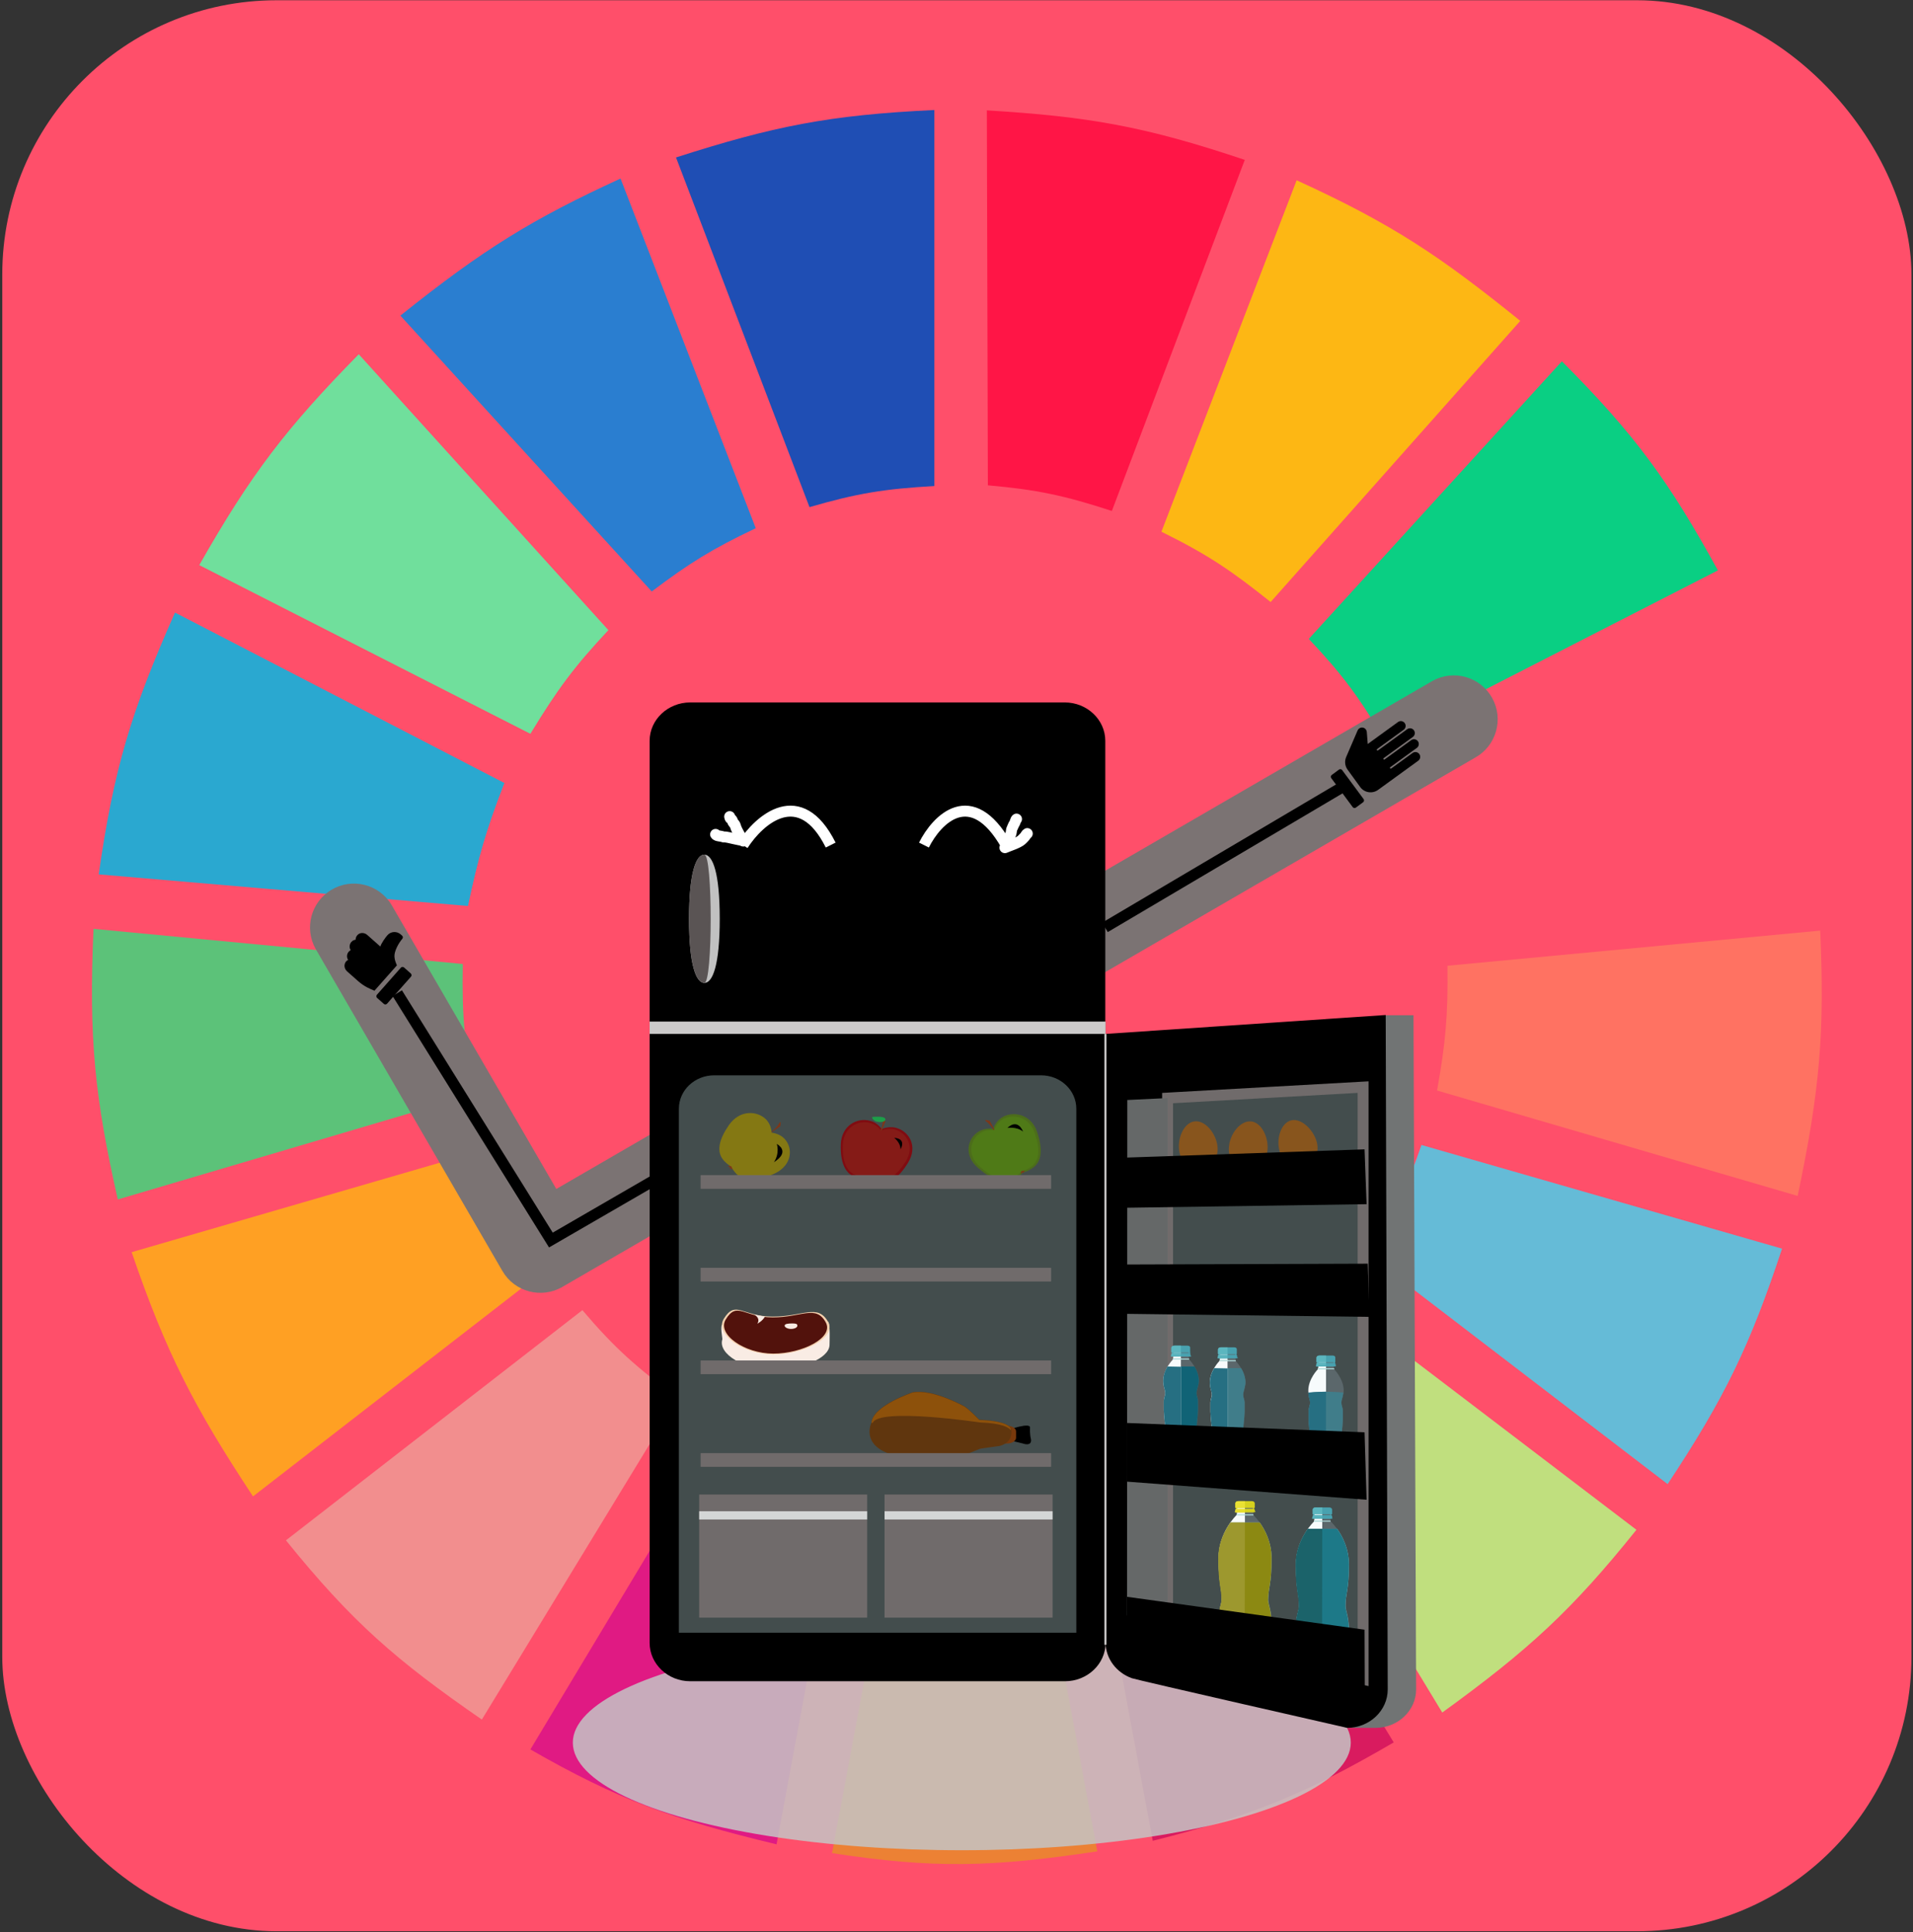 <svg width="687" height="694" viewBox="0 0 687 694" fill="none" xmlns="http://www.w3.org/2000/svg">
<rect x="0" y="0" width="687" height="694" fill="#333333" stroke="none"/>
<rect x="0.814" y="0.092" width="685.626" height="693.507" rx="98.51" fill="#FF4F6A"/>
<g clip-path="url(#clip0)">
<path d="M290.709 182.134L242.771 56.55C277.581 45.373 297.737 41.284 335.535 39.511V174.561C317.57 175.569 307.727 177.19 290.709 182.134Z" fill="#1F4EB4"/>
<path d="M354.766 174.299L354.398 39.642C390.849 41.849 411.111 45.351 447.027 57.423L399.293 183.509C382.164 177.925 372.401 175.864 354.766 174.299Z" fill="#FF1546"/>
<path d="M417.09 190.969L465.651 64.754C500.177 80.507 517.325 92.109 545.964 115.24L456.312 216.213C442.293 205.007 433.909 199.267 417.09 190.969Z" fill="#FDB714"/>
<path d="M470.012 229.465L560.908 129.755C587.573 156.496 599.478 173.138 616.941 204.853L497.405 266.067C488.174 250.572 482.3 242.461 470.012 229.465Z" fill="#0ACF83"/>
<path d="M506.122 284.369L626.28 223.154C641.17 257.545 646.254 277.883 651.806 315.291L517.951 327.913C515.326 310.452 512.734 300.927 506.122 284.369Z" fill="#FF4F6A"/>
<path d="M516.081 391.652C519.078 374.885 520.033 365.141 519.817 346.845L653.671 334.224C655.333 370.909 653.507 391.758 645.578 429.516L516.081 391.652Z" fill="#FF7262"/>
<path d="M491.8 450.973C500.577 436.557 504.71 427.888 510.477 411.215L639.974 448.449C628.388 483.472 619.395 501.989 598.884 533.013L491.8 450.973Z" fill="#65BBD7"/>
<path d="M587.678 549.421L479.972 467.381C468.138 480.876 461.027 487.752 447.598 498.935L517.949 615.053C549.104 592.474 564.551 578.237 587.678 549.421Z" fill="#C0DF7E"/>
<path d="M500.518 625.781L430.166 510.294C414.903 518.007 405.964 521.821 389.076 527.333L413.979 661.121C449.657 652.127 468.617 644.352 500.518 625.781Z" fill="#D91B5F"/>
<path d="M323.705 532.382C341.451 533.544 351.402 533.197 369.153 531.12L394.056 664.908C355.993 670.643 335.078 671.114 298.802 665.539L323.705 532.382Z" fill="#EC8134"/>
<path d="M190.473 628.305L260.202 512.187C276.01 520.456 285.6 523.975 303.782 528.595L278.879 662.383C241.235 653.341 221.65 646.193 190.473 628.305Z" fill="#E01A83"/>
<path d="M102.688 553.207L209.149 470.536C221.02 484.504 228.741 491.169 243.391 502.09L173.039 617.577C142.245 596.292 126.474 582.627 102.688 553.207Z" fill="#F28E8E"/>
<path d="M90.86 537.43C69.684 505.278 59.801 486.245 47.279 449.711L175.531 412.477C181.936 429.727 186.794 439.063 196.699 455.39L90.86 537.43Z" fill="#FFA023"/>
<path d="M42.298 430.779C34.059 394.256 31.827 373.07 33.582 333.593L166.191 346.214C165.853 365.765 166.896 375.928 170.549 392.914L42.298 430.779Z" fill="#5CC279"/>
<path d="M35.45 314.029L168.06 325.389C171.739 307.992 174.497 298.309 181.134 281.213L62.844 219.999C47.122 255.459 40.889 275.989 35.45 314.029Z" fill="#2AA8D0"/>
<path d="M71.561 202.96C90.097 170.326 102.724 153.819 128.838 127.231L218.489 226.31C206.358 239.276 200.239 247.448 190.473 263.543L71.561 202.96Z" fill="#70DF9C"/>
<path d="M234.054 212.426C247.505 202.288 255.597 197.213 271.409 189.707L222.848 64.123C191.248 78.637 173.898 89.263 143.78 113.347L234.054 212.426Z" fill="#2A7ED0"/>
<ellipse cx="345.405" cy="625.857" rx="139.691" ry="38.649" fill="#C4C4C4" fill-opacity="0.85"/>
</g>
<path d="M535.862 250.656C531.627 243.051 522.029 240.319 514.424 244.555C514.265 244.643 514.107 244.735 513.949 244.83L199.78 427.018L140.594 324.955C136.096 317.502 126.409 315.106 118.956 319.603C111.685 323.99 109.196 333.348 113.328 340.767L180.42 456.462C184.787 463.991 194.429 466.555 201.958 462.189L529.76 272.096C537.366 267.86 540.098 258.262 535.862 250.656Z" fill="#7B7373"/>
<path d="M397.038 590.028C397.038 597.61 390.484 603.813 382.474 603.813H247.861C239.851 603.813 233.297 597.61 233.297 590.028V266.062C233.297 258.48 239.851 252.276 247.861 252.276H382.37C390.38 252.276 396.934 258.48 396.934 266.062V590.028H397.038Z" fill="black"/>
<path d="M508.556 606.768C508.556 614.35 502.002 620.554 493.992 620.554H483.797C478.284 618.584 407.128 595.739 407.128 589.831L497.529 364.631H507.62L508.556 606.768Z" fill="#717474"/>
<path d="M498.362 606.768C498.362 614.351 491.808 620.554 483.798 620.554C483.798 620.554 408.065 603.322 406.505 602.731C400.991 600.762 397.038 595.74 397.038 589.832V371.327L497.634 364.533L498.362 606.768Z" fill="black"/>
<path d="M489.522 603.125L419.303 588.059V394.369L489.522 390.43V603.125Z" fill="#434D4D" stroke="#706B6B" stroke-width="3.921" stroke-miterlimit="10"/>
<path d="M404.738 580.183L419.302 588.06V394.37L404.842 395.06L404.738 580.183Z" fill="#656868"/>
<path d="M479.324 489.589C479.324 489.786 479.116 489.983 478.908 489.983H473.395C473.187 489.983 472.979 489.786 472.979 489.589V489.097C472.979 488.9 473.187 488.703 473.395 488.703H479.012C479.22 488.703 479.428 488.9 479.428 489.097V489.589H479.324Z" fill="#48A1AF"/>
<path d="M482.549 499.437C482.549 495.202 479.116 491.756 479.116 491.756C478.804 491.165 478.908 487.423 478.908 487.423H473.395C473.395 487.423 473.499 491.264 473.187 491.756C473.187 491.756 469.754 495.202 469.754 499.437C469.754 499.437 469.754 500.224 469.962 501.308C470.066 501.997 470.482 502.883 470.482 503.769C470.482 504.656 469.962 505.64 469.962 506.526C469.962 508.102 469.962 509.382 469.962 509.973C469.962 511.647 470.586 516.373 470.586 517.457C470.586 518.54 469.962 519.623 469.962 520.903C469.962 522.183 469.962 526.713 469.962 526.713C469.962 526.713 470.274 529.371 476.1 529.371C482.029 529.371 482.237 526.713 482.237 526.713C482.237 526.713 482.237 522.282 482.237 520.903C482.237 519.524 481.613 518.54 481.613 517.457C481.613 516.373 482.237 511.647 482.237 509.973C482.237 509.382 482.237 508.102 482.237 506.526C482.237 505.64 481.717 504.754 481.717 503.769C481.717 502.883 482.133 501.997 482.237 501.308C482.549 500.224 482.549 499.437 482.549 499.437Z" fill="#5B676B"/>
<path d="M476.204 487.423H473.499C473.499 487.423 473.603 491.264 473.291 491.756C473.291 491.756 469.858 495.202 469.858 499.437C469.858 499.437 469.858 500.224 470.066 501.308C470.17 501.997 470.587 502.883 470.587 503.769C470.587 504.656 470.066 505.64 470.066 506.526V509.973C470.066 511.647 470.691 516.373 470.691 517.457C470.691 518.54 470.066 519.623 470.066 520.903C470.066 522.183 470.066 526.713 470.066 526.713C470.066 526.713 470.379 529.371 476.204 529.371V487.423Z" fill="#F7FBFC"/>
<path d="M469.858 500.125C469.858 500.42 469.962 500.814 469.962 501.306C470.066 501.996 470.483 502.882 470.483 503.768C470.483 504.654 469.962 505.639 469.962 506.525C469.962 508.101 469.962 509.381 469.962 509.972C469.962 511.646 470.587 516.372 470.587 517.455C470.587 518.539 469.962 519.622 469.962 520.902C469.962 522.182 469.962 526.712 469.962 526.712C469.962 526.712 472.251 525.136 476.1 525.136C479.949 525.136 482.238 526.712 482.238 526.712C482.238 526.712 482.238 522.28 482.238 520.902C482.238 519.523 481.614 518.539 481.614 517.455C481.614 516.372 482.238 511.646 482.238 509.972C482.238 509.381 482.238 508.101 482.238 506.525C482.238 505.639 481.718 504.753 481.718 503.768C481.718 502.882 482.134 501.996 482.238 501.306C482.342 500.814 482.342 500.42 482.446 500.125C482.446 500.125 479.221 499.829 475.996 499.829C472.979 499.829 469.858 500.125 469.858 500.125Z" fill="#407D8A"/>
<path d="M479.637 490.378C479.637 490.575 479.429 490.772 479.221 490.772H473.188C472.98 490.772 472.771 490.575 472.771 490.378V489.886C472.771 489.689 472.98 489.492 473.188 489.492H479.221C479.429 489.492 479.637 489.689 479.637 489.886V490.378Z" fill="#48A1AF"/>
<path d="M476.204 490.674H473.188C472.98 490.674 472.771 490.477 472.771 490.28V489.787C472.771 489.59 472.98 489.394 473.188 489.394H476.204V490.674Z" fill="#5CB6BF"/>
<path d="M479.221 491.756C479.221 491.657 479.117 491.559 479.117 491.362H473.395C473.395 491.559 473.291 491.657 473.291 491.756H479.221Z" fill="#ABD6D6"/>
<path d="M476.203 491.362H473.291C473.291 491.559 473.187 491.657 473.187 491.756H476.203V491.362Z" fill="#BFE2E1"/>
<path d="M479.741 490.574C479.741 490.672 479.741 490.672 479.637 490.672H472.668C472.563 490.672 472.563 490.672 472.563 490.574V490.377C472.563 490.279 472.563 490.279 472.668 490.279H479.637C479.741 490.279 479.741 490.279 479.741 490.377V490.574Z" fill="#48A1AF"/>
<path d="M476.204 490.377H472.771C472.667 490.377 472.667 490.377 472.667 490.475V490.672C472.667 490.771 472.667 490.771 472.771 490.771H476.204V490.377Z" fill="#5CB6BF"/>
<path d="M478.495 486.833H473.918C472.67 486.833 472.774 487.719 472.774 487.719C472.774 487.719 472.774 488.9 472.774 489.097C472.774 489.196 472.774 489.294 472.982 489.294C473.19 489.294 479.223 489.294 479.327 489.294C479.536 489.294 479.536 489.196 479.536 489.097C479.536 488.999 479.536 487.719 479.536 487.719C479.536 487.719 479.744 486.833 478.495 486.833Z" fill="#48A1AF"/>
<path d="M476.207 486.833H473.918C472.67 486.833 472.774 487.719 472.774 487.719C472.774 487.719 472.774 488.9 472.774 489.097C472.774 489.196 472.774 489.294 472.982 489.294C473.086 489.294 474.646 489.294 476.207 489.294V486.833Z" fill="#5CB6BF"/>
<path d="M476.204 499.829C473.083 499.829 469.858 500.223 469.858 500.223C469.858 500.519 469.962 500.913 469.962 501.405C470.066 502.094 470.483 502.98 470.483 503.867C470.483 504.753 469.962 505.738 469.962 506.624V510.07C469.962 511.744 470.587 516.471 470.587 517.554C470.587 518.637 469.962 519.72 469.962 521C469.962 522.28 469.962 526.81 469.962 526.81C469.962 526.81 470.275 529.469 476.1 529.469L476.204 499.829Z" fill="#266F82"/>
<path d="M444.057 486.734C444.057 486.931 443.849 487.128 443.641 487.128H438.024C437.815 487.128 437.607 486.931 437.607 486.734V486.242C437.607 486.045 437.815 485.848 438.024 485.848H443.641C443.849 485.848 444.057 486.045 444.057 486.242V486.734Z" fill="#48A1AF"/>
<path d="M447.283 496.581C447.283 492.347 443.85 488.901 443.85 488.901C443.538 488.31 443.642 484.568 443.642 484.568H438.128C438.128 484.568 438.232 488.408 437.92 488.901C437.92 488.901 434.487 492.347 434.487 496.581C434.487 496.581 434.487 497.369 434.695 498.452C434.799 499.142 435.215 500.028 435.215 500.914C435.215 501.8 434.695 502.785 434.695 503.671C434.695 505.247 434.695 506.527 434.695 507.118C434.695 508.792 435.32 513.518 435.32 514.601C435.32 515.685 434.695 516.768 434.695 518.048C434.695 519.328 434.695 523.858 434.695 523.858C434.695 523.858 435.007 526.516 440.833 526.516C446.763 526.516 446.971 523.858 446.971 523.858C446.971 523.858 446.971 519.426 446.971 518.048C446.971 516.669 446.347 515.685 446.347 514.601C446.347 513.518 446.971 508.792 446.971 507.118C446.971 506.527 446.971 505.247 446.971 503.671C446.971 502.785 446.451 501.899 446.451 500.914C446.451 500.028 446.867 499.142 446.971 498.452C447.283 497.271 447.283 496.581 447.283 496.581Z" fill="#5B676B"/>
<path d="M447.283 496.581C447.283 494.611 446.555 492.74 445.722 491.362H436.048C435.216 492.74 434.487 494.513 434.487 496.581C434.487 496.581 434.487 497.368 434.695 498.452C434.799 499.141 435.215 500.027 435.215 500.913C435.215 501.8 434.695 502.784 434.695 503.671C434.695 505.246 434.695 506.526 434.695 507.117C434.695 508.791 435.32 513.518 435.32 514.601C435.32 515.684 434.695 516.767 434.695 518.047C434.695 519.327 434.695 523.857 434.695 523.857C434.695 523.857 435.007 526.516 440.833 526.516C446.763 526.516 446.971 523.857 446.971 523.857C446.971 523.857 446.971 519.426 446.971 518.047C446.971 516.669 446.347 515.684 446.347 514.601C446.347 513.518 446.971 508.791 446.971 507.117C446.971 506.526 446.971 505.246 446.971 503.671C446.971 502.784 446.451 501.898 446.451 500.913C446.451 500.027 446.867 499.141 446.971 498.452C447.283 497.27 447.283 496.581 447.283 496.581Z" fill="#407D8A"/>
<path d="M440.833 484.47H438.128C438.128 484.47 438.232 488.31 437.92 488.803C437.92 488.803 434.487 492.249 434.487 496.483C434.487 496.483 434.487 497.271 434.695 498.354C434.799 499.044 435.215 499.93 435.215 500.816C435.215 501.702 434.695 502.687 434.695 503.573V507.02C434.695 508.694 435.32 513.42 435.32 514.503C435.32 515.586 434.695 516.67 434.695 517.95C434.695 519.23 434.695 523.759 434.695 523.759C434.695 523.759 435.007 526.418 440.833 526.418V484.47Z" fill="#F7FBFC"/>
<path d="M444.266 487.423C444.266 487.62 444.058 487.816 443.85 487.816H437.816C437.608 487.816 437.4 487.62 437.4 487.423V486.93C437.4 486.733 437.608 486.536 437.816 486.536H443.85C444.058 486.536 444.266 486.733 444.266 486.93V487.423Z" fill="#48A1AF"/>
<path d="M440.833 487.816H437.816C437.608 487.816 437.4 487.62 437.4 487.423V486.93C437.4 486.733 437.608 486.536 437.816 486.536H440.833V487.816Z" fill="#5CB6BF"/>
<path d="M443.853 488.9C443.853 488.802 443.749 488.704 443.749 488.507H438.028C438.028 488.704 437.924 488.802 437.924 488.9H443.853Z" fill="#ABD6D6"/>
<path d="M440.837 488.408H438.028C438.028 488.605 437.924 488.704 437.924 488.802H440.941V488.408H440.837Z" fill="#BFE2E1"/>
<path d="M444.474 487.719C444.474 487.817 444.474 487.817 444.37 487.817H437.4C437.296 487.817 437.296 487.817 437.296 487.719V487.522C437.296 487.423 437.296 487.423 437.4 487.423H444.37C444.474 487.423 444.474 487.423 444.474 487.522V487.719Z" fill="#48A1AF"/>
<path d="M440.833 487.423H437.4C437.296 487.423 437.296 487.423 437.296 487.522V487.719C437.296 487.817 437.296 487.817 437.4 487.817H440.833V487.423Z" fill="#5CB6BF"/>
<path d="M443.124 483.879H438.547C437.298 483.879 437.403 484.766 437.403 484.766C437.403 484.766 437.403 485.947 437.403 486.144C437.403 486.243 437.403 486.341 437.611 486.341C437.819 486.341 443.852 486.341 443.956 486.341C444.164 486.341 444.164 486.243 444.164 486.144C444.164 486.046 444.164 484.766 444.164 484.766C444.164 484.766 444.372 483.879 443.124 483.879Z" fill="#48A1AF"/>
<path d="M440.835 483.879H438.547C437.298 483.879 437.403 484.766 437.403 484.766C437.403 484.766 437.403 485.947 437.403 486.144C437.403 486.243 437.403 486.341 437.611 486.341C437.715 486.341 439.275 486.341 440.835 486.341V483.879Z" fill="#5CB6BF"/>
<path d="M436.048 491.362C435.216 492.74 434.487 494.513 434.487 496.581C434.487 496.581 434.487 497.368 434.695 498.452C434.799 499.141 435.215 500.027 435.215 500.913C435.215 501.8 434.695 502.784 434.695 503.671V507.117C434.695 508.791 435.32 513.518 435.32 514.601C435.32 515.684 434.695 516.767 434.695 518.047C434.695 519.327 434.695 523.857 434.695 523.857C434.695 523.857 435.007 526.516 440.833 526.516V491.46L436.048 491.362Z" fill="#266F82"/>
<path d="M427.311 486.143C427.311 486.34 427.103 486.537 426.894 486.537H421.381C421.173 486.537 420.965 486.34 420.965 486.143V485.651C420.965 485.454 421.173 485.257 421.381 485.257H426.998C427.207 485.257 427.415 485.454 427.415 485.651V486.143H427.311Z" fill="#48A1AF"/>
<path d="M430.536 495.991C430.536 491.756 427.103 488.31 427.103 488.31C426.791 487.719 426.895 483.977 426.895 483.977H421.381C421.381 483.977 421.485 487.818 421.173 488.31C421.173 488.31 417.74 491.756 417.74 495.991C417.74 495.991 417.74 496.778 417.948 497.862C418.052 498.551 418.468 499.437 418.468 500.323C418.468 501.21 417.948 502.194 417.948 503.08C417.948 504.656 417.948 505.936 417.948 506.527C417.948 508.201 418.572 512.927 418.572 514.011C418.572 515.094 417.948 516.177 417.948 517.457C417.948 518.737 417.948 523.267 417.948 523.267C417.948 523.267 418.26 525.925 424.086 525.925C430.016 525.925 430.224 523.267 430.224 523.267C430.224 523.267 430.224 518.836 430.224 517.457C430.224 516.078 429.599 515.094 429.599 514.011C429.599 512.927 430.224 508.201 430.224 506.527C430.224 505.936 430.224 504.656 430.224 503.08C430.224 502.194 429.704 501.308 429.704 500.323C429.704 499.437 430.12 498.551 430.224 497.862C430.536 496.778 430.536 495.991 430.536 495.991Z" fill="#5B676B"/>
<path d="M430.536 495.99C430.536 494.021 429.808 492.15 428.975 490.771H419.301C418.468 492.15 417.74 493.922 417.74 495.99C417.74 495.99 417.74 496.778 417.948 497.861C418.052 498.55 418.468 499.436 418.468 500.323C418.468 501.209 417.948 502.193 417.948 503.08C417.948 504.655 417.948 505.935 417.948 506.526C417.948 508.2 418.572 512.927 418.572 514.01C418.572 515.093 417.948 516.176 417.948 517.456C417.948 518.736 417.948 523.266 417.948 523.266C417.948 523.266 418.26 525.925 424.086 525.925C430.016 525.925 430.224 523.266 430.224 523.266C430.224 523.266 430.224 518.835 430.224 517.456C430.224 516.078 429.599 515.093 429.599 514.01C429.599 512.927 430.224 508.2 430.224 506.526C430.224 505.935 430.224 504.655 430.224 503.08C430.224 502.193 429.704 501.307 429.704 500.323C429.704 499.436 430.12 498.55 430.224 497.861C430.536 496.778 430.536 495.99 430.536 495.99Z" fill="#106376"/>
<path d="M424.19 483.977H421.381C421.381 483.977 421.485 487.818 421.173 488.31C421.173 488.31 417.74 491.756 417.74 495.991C417.74 495.991 417.74 496.778 417.948 497.862C418.052 498.551 418.468 499.437 418.468 500.323C418.468 501.21 417.948 502.194 417.948 503.08V506.527C417.948 508.201 418.572 512.927 418.572 514.011C418.572 515.094 417.948 516.177 417.948 517.457C417.948 518.737 417.948 523.267 417.948 523.267C417.948 523.267 418.26 525.925 424.086 525.925V483.977H424.19Z" fill="#F7FBFC"/>
<path d="M427.519 486.832C427.519 487.029 427.311 487.226 427.103 487.226H421.069C420.861 487.226 420.653 487.029 420.653 486.832V486.34C420.653 486.143 420.861 485.946 421.069 485.946H427.103C427.311 485.946 427.519 486.143 427.519 486.34V486.832Z" fill="#48A1AF"/>
<path d="M424.086 487.226H421.069C420.861 487.226 420.653 487.029 420.653 486.832V486.34C420.653 486.143 420.861 485.946 421.069 485.946H424.086V487.226Z" fill="#5CB6BF"/>
<path d="M427.103 488.31C427.103 488.211 426.998 488.113 426.998 487.916H421.277C421.277 488.113 421.173 488.211 421.173 488.31H427.103Z" fill="#ABD6D6"/>
<path d="M424.19 487.916H421.277C421.277 488.113 421.173 488.211 421.173 488.31H424.19V487.916Z" fill="#BFE2E1"/>
<path d="M427.728 487.128C427.728 487.226 427.728 487.226 427.624 487.226H420.654C420.55 487.226 420.55 487.226 420.55 487.128V486.931C420.55 486.833 420.55 486.833 420.654 486.833H427.624C427.728 486.833 427.728 486.833 427.728 486.931V487.128Z" fill="#48A1AF"/>
<path d="M424.087 486.833H420.654C420.55 486.833 420.55 486.833 420.55 486.931V487.128C420.55 487.226 420.55 487.226 420.654 487.226H424.087V486.833Z" fill="#5CB6BF"/>
<path d="M426.373 483.287H421.796C420.548 483.287 420.652 484.173 420.652 484.173C420.652 484.173 420.652 485.354 420.652 485.551C420.652 485.65 420.652 485.748 420.86 485.748C421.068 485.748 427.101 485.748 427.205 485.748C427.413 485.748 427.413 485.65 427.413 485.551C427.413 485.453 427.413 484.173 427.413 484.173C427.413 484.173 427.622 483.287 426.373 483.287Z" fill="#48A1AF"/>
<path d="M424.085 483.287H421.796C420.548 483.287 420.652 484.173 420.652 484.173C420.652 484.173 420.652 485.354 420.652 485.551C420.652 485.65 420.652 485.748 420.86 485.748C420.964 485.748 422.524 485.748 424.085 485.748V483.287Z" fill="#5CB6BF"/>
<path d="M419.301 490.771C418.468 492.15 417.74 493.922 417.74 495.99C417.74 495.99 417.74 496.778 417.948 497.861C418.052 498.55 418.468 499.436 418.468 500.323C418.468 501.209 417.948 502.193 417.948 503.08V506.526C417.948 508.2 418.572 512.927 418.572 514.01C418.572 515.093 417.948 516.176 417.948 517.456C417.948 518.736 417.948 523.266 417.948 523.266C417.948 523.266 418.26 525.925 424.086 525.925V490.869L419.301 490.771Z" fill="#266F82"/>
<path d="M490.77 538.627L404.738 532.128V511.056L490.042 514.404L490.77 538.627Z" fill="black"/>
<path d="M491.81 472.949L404.738 471.865V454.141L491.186 453.845L491.81 472.949Z" fill="black"/>
<path d="M437.193 411.406C437.817 415.837 435.217 418.988 431.368 419.481C427.519 419.973 424.086 417.708 423.461 413.179C422.837 408.747 425.126 403.233 428.975 402.741C432.824 402.248 436.569 406.975 437.193 411.406Z" fill="#88551D"/>
<path d="M455.189 412.981C454.773 417.51 451.34 419.873 447.491 419.578C443.642 419.184 440.833 416.23 441.353 411.7C441.769 407.171 445.41 402.444 449.259 402.74C453.108 403.134 455.605 408.549 455.189 412.981Z" fill="#88551D"/>
<path d="M472.876 410.126C474.02 414.458 471.627 417.905 467.986 418.692C464.241 419.579 460.496 417.609 459.456 413.178C458.312 408.845 460.08 403.134 463.825 402.346C467.362 401.559 471.731 405.793 472.876 410.126Z" fill="#88551D"/>
<path d="M490.77 432.477L404.738 433.757V415.737L490.042 412.783L490.77 432.477Z" fill="black"/>
<path d="M478.078 544.339C478.078 544.536 477.87 544.733 477.662 544.733H471.941C471.732 544.733 471.524 544.536 471.524 544.339V543.847C471.524 543.65 471.732 543.453 471.941 543.453H477.662C477.87 543.453 478.078 543.65 478.078 543.847V544.339Z" fill="#48A1AF"/>
<path d="M484.42 561.867C484.42 552.414 477.97 546.506 477.97 546.506C477.658 545.915 477.762 542.075 477.762 542.075H472.145C472.145 542.075 472.249 546.014 471.937 546.506C471.937 546.506 465.487 552.611 465.487 561.867C465.487 571.124 466.631 572.305 466.631 576.736C466.631 578.41 465.383 580.281 465.383 585.992C465.383 588.06 465.383 602.732 465.383 602.732C465.383 602.732 466.215 606.868 474.953 606.868C483.692 606.868 484.524 602.732 484.524 602.732C484.524 602.732 484.524 588.06 484.524 585.992C484.524 580.478 483.276 578.41 483.276 576.736C483.172 572.207 484.42 571.32 484.42 561.867Z" fill="#5B676B"/>
<path d="M474.854 542.075H472.045C472.045 542.075 472.149 546.014 471.837 546.506C471.837 546.506 465.387 552.611 465.387 561.867C465.387 571.124 466.532 572.305 466.532 576.736C466.532 578.41 465.283 580.281 465.283 585.992C465.283 588.06 465.283 602.732 465.283 602.732C465.283 602.732 466.115 606.868 474.854 606.868V542.075Z" fill="#F7FBFC"/>
<path d="M478.391 545.028C478.391 545.224 478.183 545.421 477.975 545.421H471.837C471.629 545.421 471.421 545.224 471.421 545.028V544.535C471.421 544.338 471.629 544.141 471.837 544.141H477.975C478.183 544.141 478.391 544.338 478.391 544.535V545.028Z" fill="#48A1AF"/>
<path d="M474.854 545.421H471.837C471.629 545.421 471.421 545.224 471.421 545.028V544.535C471.421 544.338 471.629 544.141 471.837 544.141H474.854V545.421Z" fill="#5CB6BF"/>
<path d="M477.87 546.505C477.87 546.407 477.766 546.309 477.766 546.112H471.94C471.94 546.309 471.836 546.407 471.836 546.505H477.87Z" fill="#ABD6D6"/>
<path d="M474.853 546.112H471.94C471.94 546.309 471.836 546.407 471.836 546.505H474.853V546.112Z" fill="#BFE2E1"/>
<path d="M478.495 545.324C478.495 545.422 478.391 545.422 478.391 545.422H471.317C471.213 545.422 471.213 545.324 471.213 545.324V545.127C471.213 545.028 471.317 545.028 471.317 545.028H478.391C478.495 545.028 478.495 545.127 478.495 545.127V545.324Z" fill="#48A1AF"/>
<path d="M474.854 545.028H471.317C471.213 545.028 471.213 545.127 471.213 545.127V545.324C471.213 545.422 471.317 545.422 471.317 545.422H474.854V545.028Z" fill="#5CB6BF"/>
<path d="M477.245 541.384H472.563C471.315 541.384 471.419 542.27 471.419 542.27C471.419 542.27 471.419 543.551 471.419 543.649C471.419 543.748 471.419 543.846 471.627 543.846C471.731 543.846 477.973 543.846 478.181 543.846C478.389 543.846 478.389 543.748 478.389 543.649C478.389 543.551 478.389 542.27 478.389 542.27C478.389 542.27 478.493 541.384 477.245 541.384Z" fill="#48A1AF"/>
<path d="M474.852 541.384H472.563C471.315 541.384 471.419 542.27 471.419 542.27C471.419 542.27 471.419 543.551 471.419 543.649C471.419 543.748 471.419 543.846 471.627 543.846C471.731 543.846 473.292 543.846 474.852 543.846V541.384Z" fill="#5CB6BF"/>
<path d="M484.424 561.866C484.424 556.155 482.032 551.625 480.159 549.065H469.756C467.884 551.724 465.387 556.155 465.387 561.964C465.387 571.319 466.532 572.402 466.532 576.833C466.532 578.507 465.283 580.378 465.283 586.09C465.283 588.157 465.283 602.829 465.283 602.829C465.283 602.829 466.115 606.965 474.854 606.965C483.592 606.965 484.424 602.829 484.424 602.829C484.424 602.829 484.424 588.157 484.424 586.09C484.424 580.575 483.176 578.507 483.176 576.833C483.176 572.205 484.424 571.319 484.424 561.866Z" fill="#90C7D3"/>
<path d="M484.424 561.866C484.424 556.155 482.032 551.625 480.159 549.065H469.756C467.884 551.724 465.387 556.155 465.387 561.964C465.387 571.319 466.532 572.402 466.532 576.833C466.532 578.507 465.283 580.378 465.283 586.09C465.283 588.157 465.283 602.829 465.283 602.829C465.283 602.829 469.964 600.959 474.854 600.959C479.743 600.959 484.424 602.829 484.424 602.829C484.424 602.829 484.424 588.157 484.424 586.09C484.424 580.575 483.176 578.507 483.176 576.833C483.176 572.205 484.424 571.319 484.424 561.866Z" fill="#1D7988"/>
<path d="M474.853 549.065H469.652C467.779 551.724 465.283 556.155 465.283 561.964C465.283 571.319 466.427 572.402 466.427 576.833C466.427 578.507 465.179 580.378 465.179 586.09C465.179 588.157 465.179 602.829 465.179 602.829C465.179 602.829 466.011 606.965 474.749 606.965L474.853 549.065Z" fill="#1B636A"/>
<path d="M450.403 541.976C450.403 542.173 450.195 542.37 449.987 542.37H444.266C444.058 542.37 443.85 542.173 443.85 541.976V541.484C443.85 541.287 444.058 541.09 444.266 541.09H449.987C450.195 541.09 450.403 541.287 450.403 541.484V541.976Z" fill="#C6BD20"/>
<path d="M456.645 559.601C456.645 550.148 450.195 544.239 450.195 544.239C449.883 543.649 449.987 539.808 449.987 539.808H444.369C444.369 539.808 444.473 543.747 444.161 544.239C444.161 544.239 437.711 550.345 437.711 559.601C437.711 568.857 438.856 570.039 438.856 574.47C438.856 576.144 437.607 578.015 437.607 583.726C437.607 585.794 437.607 600.466 437.607 600.466C437.607 600.466 438.44 604.601 447.178 604.601C455.916 604.601 456.749 600.466 456.749 600.466C456.749 600.466 456.749 585.794 456.749 583.726C456.749 578.212 455.5 576.144 455.5 574.47C455.5 569.94 456.645 569.054 456.645 559.601Z" fill="#5B676B"/>
<path d="M447.078 539.71H444.27C444.27 539.71 444.374 543.649 444.062 544.141C444.062 544.141 437.612 550.246 437.612 559.503C437.612 568.759 438.756 569.94 438.756 574.372C438.756 576.046 437.508 577.917 437.508 583.628C437.508 585.696 437.508 600.368 437.508 600.368C437.508 600.368 438.34 604.503 447.078 604.503V539.71Z" fill="#F7FBFC"/>
<path d="M450.615 542.763C450.615 542.96 450.407 543.157 450.199 543.157H444.062C443.854 543.157 443.646 542.96 443.646 542.763V542.271C443.646 542.074 443.854 541.877 444.062 541.877H450.199C450.407 541.877 450.615 542.074 450.615 542.271V542.763Z" fill="#D6D11E"/>
<path d="M447.078 543.157H444.062C443.854 543.157 443.646 542.96 443.646 542.763V542.271C443.646 542.074 443.854 541.877 444.062 541.877H447.078V543.157Z" fill="#EAE134"/>
<path d="M450.199 544.239C450.199 544.14 450.095 544.042 450.095 543.845H444.269C444.269 544.042 444.165 544.14 444.165 544.239H450.199Z" fill="#ABD6D6"/>
<path d="M447.074 543.747H444.162C444.162 543.944 444.058 544.042 444.058 544.141H447.074V543.747Z" fill="#BFE2E1"/>
<path d="M450.82 542.959C450.82 543.057 450.716 543.057 450.716 543.057H443.642C443.538 543.057 443.538 542.959 443.538 542.959V542.762C443.538 542.664 443.642 542.664 443.642 542.664H450.716C450.82 542.664 450.82 542.762 450.82 542.762V542.959Z" fill="#D6D11E"/>
<path d="M447.078 542.764H443.542C443.438 542.764 443.438 542.862 443.438 542.862V543.059C443.438 543.158 443.542 543.158 443.542 543.158H447.078V542.764Z" fill="#EAE134"/>
<path d="M449.469 539.12H444.788C443.54 539.12 443.644 540.006 443.644 540.006C443.644 540.006 443.644 541.286 443.644 541.384C443.644 541.483 443.644 541.581 443.852 541.581C443.956 541.581 450.197 541.581 450.406 541.581C450.614 541.581 450.614 541.483 450.614 541.384C450.614 541.286 450.614 540.006 450.614 540.006C450.614 540.006 450.718 539.12 449.469 539.12Z" fill="#D6D11E"/>
<path d="M447.077 539.12H444.788C443.54 539.12 443.644 540.006 443.644 540.006C443.644 540.006 443.644 541.286 443.644 541.384C443.644 541.483 443.644 541.581 443.852 541.581C443.956 541.581 445.516 541.581 447.077 541.581V539.12Z" fill="#EAE134"/>
<path d="M456.649 559.601C456.649 553.89 454.256 549.361 452.384 546.8H441.981C440.109 549.459 437.612 553.89 437.612 559.7C437.612 569.054 438.756 570.138 438.756 574.569C438.756 576.243 437.508 578.114 437.508 583.825C437.508 585.893 437.508 600.565 437.508 600.565C437.508 600.565 438.34 604.701 447.078 604.701C455.817 604.701 456.649 600.565 456.649 600.565C456.649 600.565 456.649 585.893 456.649 583.825C456.649 578.311 455.401 576.243 455.401 574.569C455.505 569.941 456.649 569.054 456.649 559.601Z" fill="#90C7D3"/>
<path d="M456.649 559.601C456.649 553.89 454.256 549.361 452.384 546.8H441.981C440.109 549.459 437.612 553.89 437.612 559.7C437.612 569.054 438.756 570.138 438.756 574.569C438.756 576.243 437.508 578.114 437.508 583.825C437.508 585.893 437.508 600.565 437.508 600.565C437.508 600.565 442.189 598.694 447.078 598.694C451.968 598.694 456.649 600.565 456.649 600.565C456.649 600.565 456.649 585.893 456.649 583.825C456.649 578.311 455.401 576.243 455.401 574.569C455.505 569.941 456.649 569.054 456.649 559.601Z" fill="#8C8912"/>
<path d="M447.075 546.8H441.874C440.001 549.459 437.504 553.89 437.504 559.7C437.504 569.054 438.649 570.138 438.649 574.569C438.649 576.243 437.4 578.114 437.4 583.825C437.4 585.893 437.4 600.565 437.4 600.565C437.4 600.565 438.233 604.701 446.971 604.701L447.075 546.8Z" fill="#9D982E"/>
<path d="M490.146 614.154L404.738 596.824V573.486L490.042 585.303L490.146 614.154Z" fill="black"/>
<path d="M386.529 586.384H243.802V398.208C243.802 391.512 249.523 386.195 256.493 386.195H373.837C380.911 386.195 386.529 391.611 386.529 398.208V586.384Z" fill="#434D4D"/>
<path d="M397.038 366.896H233.297V371.327H397.038V366.896Z" fill="#CCCACA"/>
<path d="M397.351 371.326H396.623V590.717H397.351V371.326Z" fill="#CCCACA"/>
<path d="M258.473 329.97C258.473 346.513 255.977 353.012 252.96 353.012C249.943 353.012 247.446 346.513 247.446 329.97C247.446 313.427 249.943 306.928 252.96 306.928C255.977 307.026 258.473 313.427 258.473 329.97Z" fill="#C1C1C1"/>
<path d="M252.96 353.012C249.943 353.012 247.446 346.513 247.446 329.97C247.446 313.427 249.943 306.928 252.96 306.928C255.977 307.026 255.977 353.012 252.96 353.012Z" fill="#5A5454"/>
<path d="M359.902 401.262C358.446 402.149 357.301 403.626 356.677 405.398C354.805 405.201 352.932 405.497 351.476 406.383C347.523 408.746 345.858 414.851 351.268 419.479C356.157 423.714 360.734 425.683 364.687 423.32C365.832 422.63 367.08 421.646 367.288 421.055C368.016 421.055 369.369 420.464 370.409 419.775C374.362 417.412 374.466 412.587 372.49 406.678C370.409 400.081 363.855 398.899 359.902 401.262Z" fill="#4C6D1B"/>
<path d="M357.407 406.973C357.407 406.973 356.159 404.216 354.39 402.936C352.622 401.656 355.43 402.542 355.43 402.542L357.719 406.776L357.407 406.973Z" fill="#7D3719"/>
<path d="M366.458 420.759L366.77 421.645L367.082 421.054L367.706 421.251L367.602 420.759L368.226 420.562L367.082 420.069L366.458 420.759Z" fill="#7D3719"/>
<path d="M360.004 402.05C358.548 402.936 357.612 404.314 356.988 405.89C355.219 405.693 353.555 405.988 352.202 406.875C348.457 409.139 347.001 414.752 351.994 419.085C356.467 423.024 360.837 424.895 364.478 422.63C365.518 422.039 366.662 421.054 366.87 420.562C367.598 420.562 368.847 419.971 369.783 419.38C373.528 417.115 373.528 412.684 371.656 407.17C369.783 400.966 363.749 399.883 360.004 402.05Z" fill="#4F7A17"/>
<path d="M361.774 405.103C361.774 405.103 364.999 404.512 367.392 406.383C367.392 406.383 365.624 401.459 361.774 405.103Z" fill="black"/>
<path d="M321.929 405.101C320.265 404.609 318.392 404.806 316.624 405.495C315.583 404.018 314.127 402.935 312.462 402.541C307.989 401.261 302.164 404.116 301.956 411.009C301.748 417.213 303.308 421.743 307.781 423.023C309.03 423.417 310.694 423.613 311.318 423.416C311.838 423.909 313.191 424.5 314.439 424.795C318.912 426.075 322.761 423.023 326.09 417.607C329.731 411.699 326.506 406.381 321.929 405.101Z" fill="#800C11"/>
<path d="M315.79 407.073C315.79 407.073 317.142 404.414 317.038 402.346C316.934 400.278 317.975 402.838 317.975 402.838L316.102 407.27L315.79 407.073Z" fill="#7D3719"/>
<path d="M310.9 422.434L310.38 423.222L311.108 423.123L311.316 423.616L311.732 423.32L312.148 423.616L311.836 422.434H310.9Z" fill="#7D3719"/>
<path d="M321.409 405.693C319.849 405.3 318.081 405.398 316.416 406.087C315.376 404.709 314.023 403.724 312.463 403.33C308.302 402.149 302.892 404.807 302.684 411.208C302.476 417.017 303.933 421.153 308.094 422.335C309.238 422.63 310.799 422.827 311.319 422.63C311.735 423.123 313.087 423.615 314.231 423.91C318.393 425.092 321.93 422.236 325.154 417.313C328.691 411.799 325.571 406.875 321.409 405.693Z" fill="#851B17"/>
<path d="M321.098 408.648C321.098 408.648 323.386 410.224 323.386 412.784C323.386 412.784 325.779 408.944 321.098 408.648Z" fill="black"/>
<path d="M313.19 401.163C313.085 401.754 314.022 402.837 315.374 402.935C316.726 403.132 317.871 402.738 317.975 402.148C318.183 400.572 313.19 401.163 313.19 401.163Z" fill="#1D9E49"/>
<path d="M275.845 407.269C275.845 407.269 278.653 405.595 279.694 403.625C280.734 401.754 280.214 404.512 280.214 404.512L275.949 407.466L275.845 407.269Z" fill="#7D3719"/>
<path d="M262.324 418.493L261.388 418.887L262.116 419.183L262.012 419.774L262.532 419.675L262.844 420.167L263.26 418.986L262.324 418.493Z" fill="#7D3719"/>
<path d="M281.775 409.041C280.63 407.761 278.966 407.072 277.093 406.777C276.989 405.004 276.365 403.429 275.221 402.148C272.1 398.899 265.754 398.407 261.801 404.019C258.264 409.14 257.016 413.669 260.033 416.919C260.865 417.805 262.113 418.79 262.738 418.987C262.842 419.676 263.674 420.759 264.506 421.645C267.627 424.895 272.412 424.206 278.238 421.449C284.583 418.396 284.792 412.291 281.775 409.041Z" fill="#847813"/>
<path d="M278.967 410.813C278.967 410.813 280.111 414.161 277.927 417.41C277.927 417.312 284.064 414.062 278.967 410.813Z" fill="black"/>
<path d="M377.48 422.04H251.605V426.963H377.48V422.04Z" fill="#706B6B"/>
<path d="M377.48 455.323H251.605V460.246H377.48V455.323Z" fill="#706B6B"/>
<path d="M297.901 483.091C297.693 488.113 287.186 491.953 277.615 491.953C267.42 491.953 257.746 486.341 259.41 481.023C259.514 480.629 258.474 476.001 259.514 475.607C262.531 474.426 269.293 479.152 277.407 479.152C286.145 479.152 293.74 472.456 297.381 474.721C298.213 475.312 297.901 482.402 297.901 483.091Z" fill="#F9ECE4"/>
<path d="M297.381 474.721C300.606 480.432 288.539 486.439 277.72 486.439C266.901 486.439 256.498 479.152 259.931 473.637C264.196 466.745 266.589 472.85 277.512 472.85C288.435 472.85 293.636 468.123 297.381 474.721Z" fill="#F5D1AF"/>
<path d="M296.548 474.917C299.565 480.431 288.121 486.142 277.719 486.142C267.316 486.142 257.329 479.151 260.658 473.834C264.715 467.236 267.108 473.144 277.51 473.144C287.913 473.144 293.011 468.516 296.548 474.917Z" fill="#52120C"/>
<path d="M270.85 472.16C270.85 472.16 273.242 473.243 271.994 475.41C271.994 475.41 273.97 474.327 274.699 472.849L270.85 472.16Z" fill="#F9ECE4"/>
<path d="M286.352 476.099C286.352 476.788 285.311 477.28 284.063 477.28C282.815 477.28 281.774 476.689 281.774 476.099C281.774 475.409 283.231 475.311 284.479 475.311C285.728 475.311 286.352 475.409 286.352 476.099Z" fill="#F9ECE4"/>
<path d="M377.48 488.605H251.605V493.528H377.48V488.605Z" fill="#706B6B"/>
<path d="M361.877 513.617C361.877 513.617 370.303 510.564 369.887 512.829C369.887 512.829 369.783 515.094 370.199 516.67C370.199 516.67 370.927 519.131 368.118 518.639C368.118 518.639 361.981 516.965 360.524 517.162L361.877 513.617Z" fill="black"/>
<path d="M361.563 518.442C359.691 518.442 358.234 517.555 358.234 516.374V514.109C358.234 512.927 359.691 512.041 361.563 512.041C363.436 512.041 364.892 512.927 364.892 514.109V516.374C364.892 517.555 363.332 518.442 361.563 518.442Z" fill="#78390C"/>
<path d="M351.681 509.874C351.681 509.874 348.144 506.231 346.48 505.148C346.48 505.148 335.037 498.649 327.755 500.027C327.755 500.027 313.503 504.754 312.982 510.859C312.982 510.859 305.284 526.023 340.342 523.758C345.231 523.463 350.225 520.903 351.993 520.312C351.993 520.312 357.195 519.524 358.859 519.327C358.859 519.327 364.061 518.441 363.124 513.124C363.02 513.321 363.228 510.366 351.681 509.874Z" fill="#60360E"/>
<path d="M351.888 510.859C360.002 511.154 362.291 512.729 363.019 513.616C363.019 513.517 363.019 513.419 363.019 513.32C363.019 513.32 363.123 510.366 351.68 509.972C351.68 509.972 348.143 506.329 346.479 505.246C346.479 505.246 335.036 498.747 327.754 500.125C327.754 500.125 313.502 504.852 312.981 510.957C312.981 510.957 313.19 510.957 313.398 511.055C315.478 505.443 351.888 510.859 351.888 510.859Z" fill="#8D510B"/>
<path d="M377.481 521.888H251.606V526.812H377.481V521.888Z" fill="#706B6B"/>
<path d="M311.423 536.757H251.087V580.97H311.423V536.757Z" fill="#706B6B"/>
<path d="M311.422 542.764H251.086V545.718H311.422V542.764Z" fill="#D4D6D6"/>
<path d="M378.002 536.757H317.665V580.97H378.002V536.757Z" fill="#706B6B"/>
<path d="M378.002 542.764H317.665V545.718H378.002V542.764Z" fill="#D4D6D6"/>
<path d="M509.697 270.809C509.137 270.038 508.059 269.867 507.289 270.427L499.616 275.998C499.487 276.091 499.308 276.063 499.214 275.934C499.121 275.805 499.149 275.626 499.278 275.532L508.812 268.611C509.583 268.052 509.754 266.973 509.194 266.204C508.634 265.434 507.556 265.262 506.787 265.822L497.254 272.743C497.125 272.836 496.945 272.808 496.852 272.679C496.758 272.55 496.787 272.371 496.916 272.277L507.378 264.681C508.149 264.121 508.32 263.043 507.761 262.273C507.201 261.504 506.123 261.332 505.353 261.891L494.89 269.487C494.761 269.581 494.582 269.553 494.489 269.424C494.395 269.295 494.423 269.115 494.552 269.022L504.085 262.101C504.856 261.541 505.027 260.463 504.467 259.693C503.908 258.924 502.829 258.751 502.06 259.311L491.185 267.206L490.848 262.882C490.829 262.582 490.72 262.275 490.524 262.006C489.963 261.233 488.888 261.063 488.116 261.623C487.847 261.819 487.641 262.083 487.528 262.377L487.531 262.373L483.437 271.891C482.796 273.38 482.987 275.097 483.939 276.409L488.479 282.663C489.971 284.717 492.846 285.174 494.9 283.682L509.316 273.217C510.085 272.657 510.256 271.579 509.697 270.809Z" fill="black"/>
<g clip-path="url(#clip1)">
<path d="M145.099 347.472L147.526 349.62C147.861 349.916 147.892 350.428 147.596 350.764L139 360.479C138.703 360.814 138.191 360.846 137.856 360.549L135.429 358.401C135.094 358.105 135.062 357.593 135.359 357.257L143.955 347.542C144.251 347.207 144.764 347.175 145.099 347.472Z" fill="black"/>
</g>
<path d="M478.253 278.328L480.858 276.4C481.218 276.134 481.725 276.21 481.991 276.569L489.698 286.983C489.963 287.342 489.888 287.85 489.528 288.116L486.923 290.044C486.563 290.31 486.056 290.234 485.79 289.875L478.084 279.461C477.818 279.102 477.894 278.594 478.253 278.328Z" fill="black"/>
<path d="M128.517 335.67C129.458 334.823 130.928 334.934 131.875 335.772L136.606 339.958C136.841 338.881 138.428 336.653 139.174 335.829C140.409 334.465 142.526 334.37 143.903 335.589L144.404 336.032C144.739 336.328 144.77 336.84 144.473 337.176C143.231 338.58 141.535 341.598 141.653 343.54C141.733 344.848 142.103 345.624 142.537 346.701L134.476 355.812C132.934 355.156 130.907 354.401 128.604 352.363L124.634 348.85C123.326 347.693 123.38 345.58 125.02 344.748C124.434 343.854 124.492 342.642 125.233 341.803C125.443 341.566 125.689 341.38 125.955 341.245C124.968 339.739 125.911 337.708 127.708 337.497C127.704 336.833 127.97 336.163 128.517 335.67Z" fill="black"/>
<path d="M142.668 356.696L197.833 445.355L235.267 423.683M396.822 333.054L483.511 281.829" stroke="black" stroke-width="3.94"/>
<path d="M266.79 303.5C272.701 294.306 287.28 281.434 298.313 303.5" stroke="white" stroke-width="3.94"/>
<path d="M331.807 303.5C336.404 294.306 348.75 281.434 361.359 303.5" stroke="white" stroke-width="3.94"/>
<path d="M361.482 303.094C361.829 301.669 362.713 300.605 363.084 299.229C363.251 298.614 363.17 298.004 363.489 297.437C363.732 297.005 363.96 296.246 364.241 295.885C364.515 295.531 364.759 294.321 365.05 294.175" stroke="white" stroke-width="3.94" stroke-linecap="round" stroke-linejoin="round"/>
<path d="M360.89 304.432C362.775 303.616 364.708 303.092 366.356 302.053C366.984 301.658 367.446 301.079 367.958 300.567C368.283 300.243 368.526 299.573 368.916 299.378" stroke="white" stroke-width="3.94" stroke-linecap="round" stroke-linejoin="round"/>
<path d="M266.947 302.054C265.911 300.305 264.604 298.46 264.057 296.505C263.896 295.932 263.182 295.483 263.082 294.92C263.037 294.659 262.695 294.167 262.455 294.061C262.131 293.918 262.154 293.62 262.042 293.285" stroke="white" stroke-width="3.94" stroke-linecap="round" stroke-linejoin="round"/>
<path d="M267.097 301.906C264.9 301.581 262.772 300.98 260.59 300.601C260.25 300.542 259.834 300.647 259.516 300.502C258.899 300.22 257.293 300.284 256.989 299.676" stroke="white" stroke-width="3.94" stroke-linecap="round" stroke-linejoin="round"/>
<defs>
<clipPath id="clip0">
<rect width="622.58" height="646.222" fill="white" transform="translate(32.338 23.734)"/>
</clipPath>
<clipPath id="clip1">
<rect width="27.602" height="27.619" fill="white" transform="matrix(-0.749 -0.663 -0.663 0.749 157.999 341.493)"/>
</clipPath>
</defs>
</svg>
